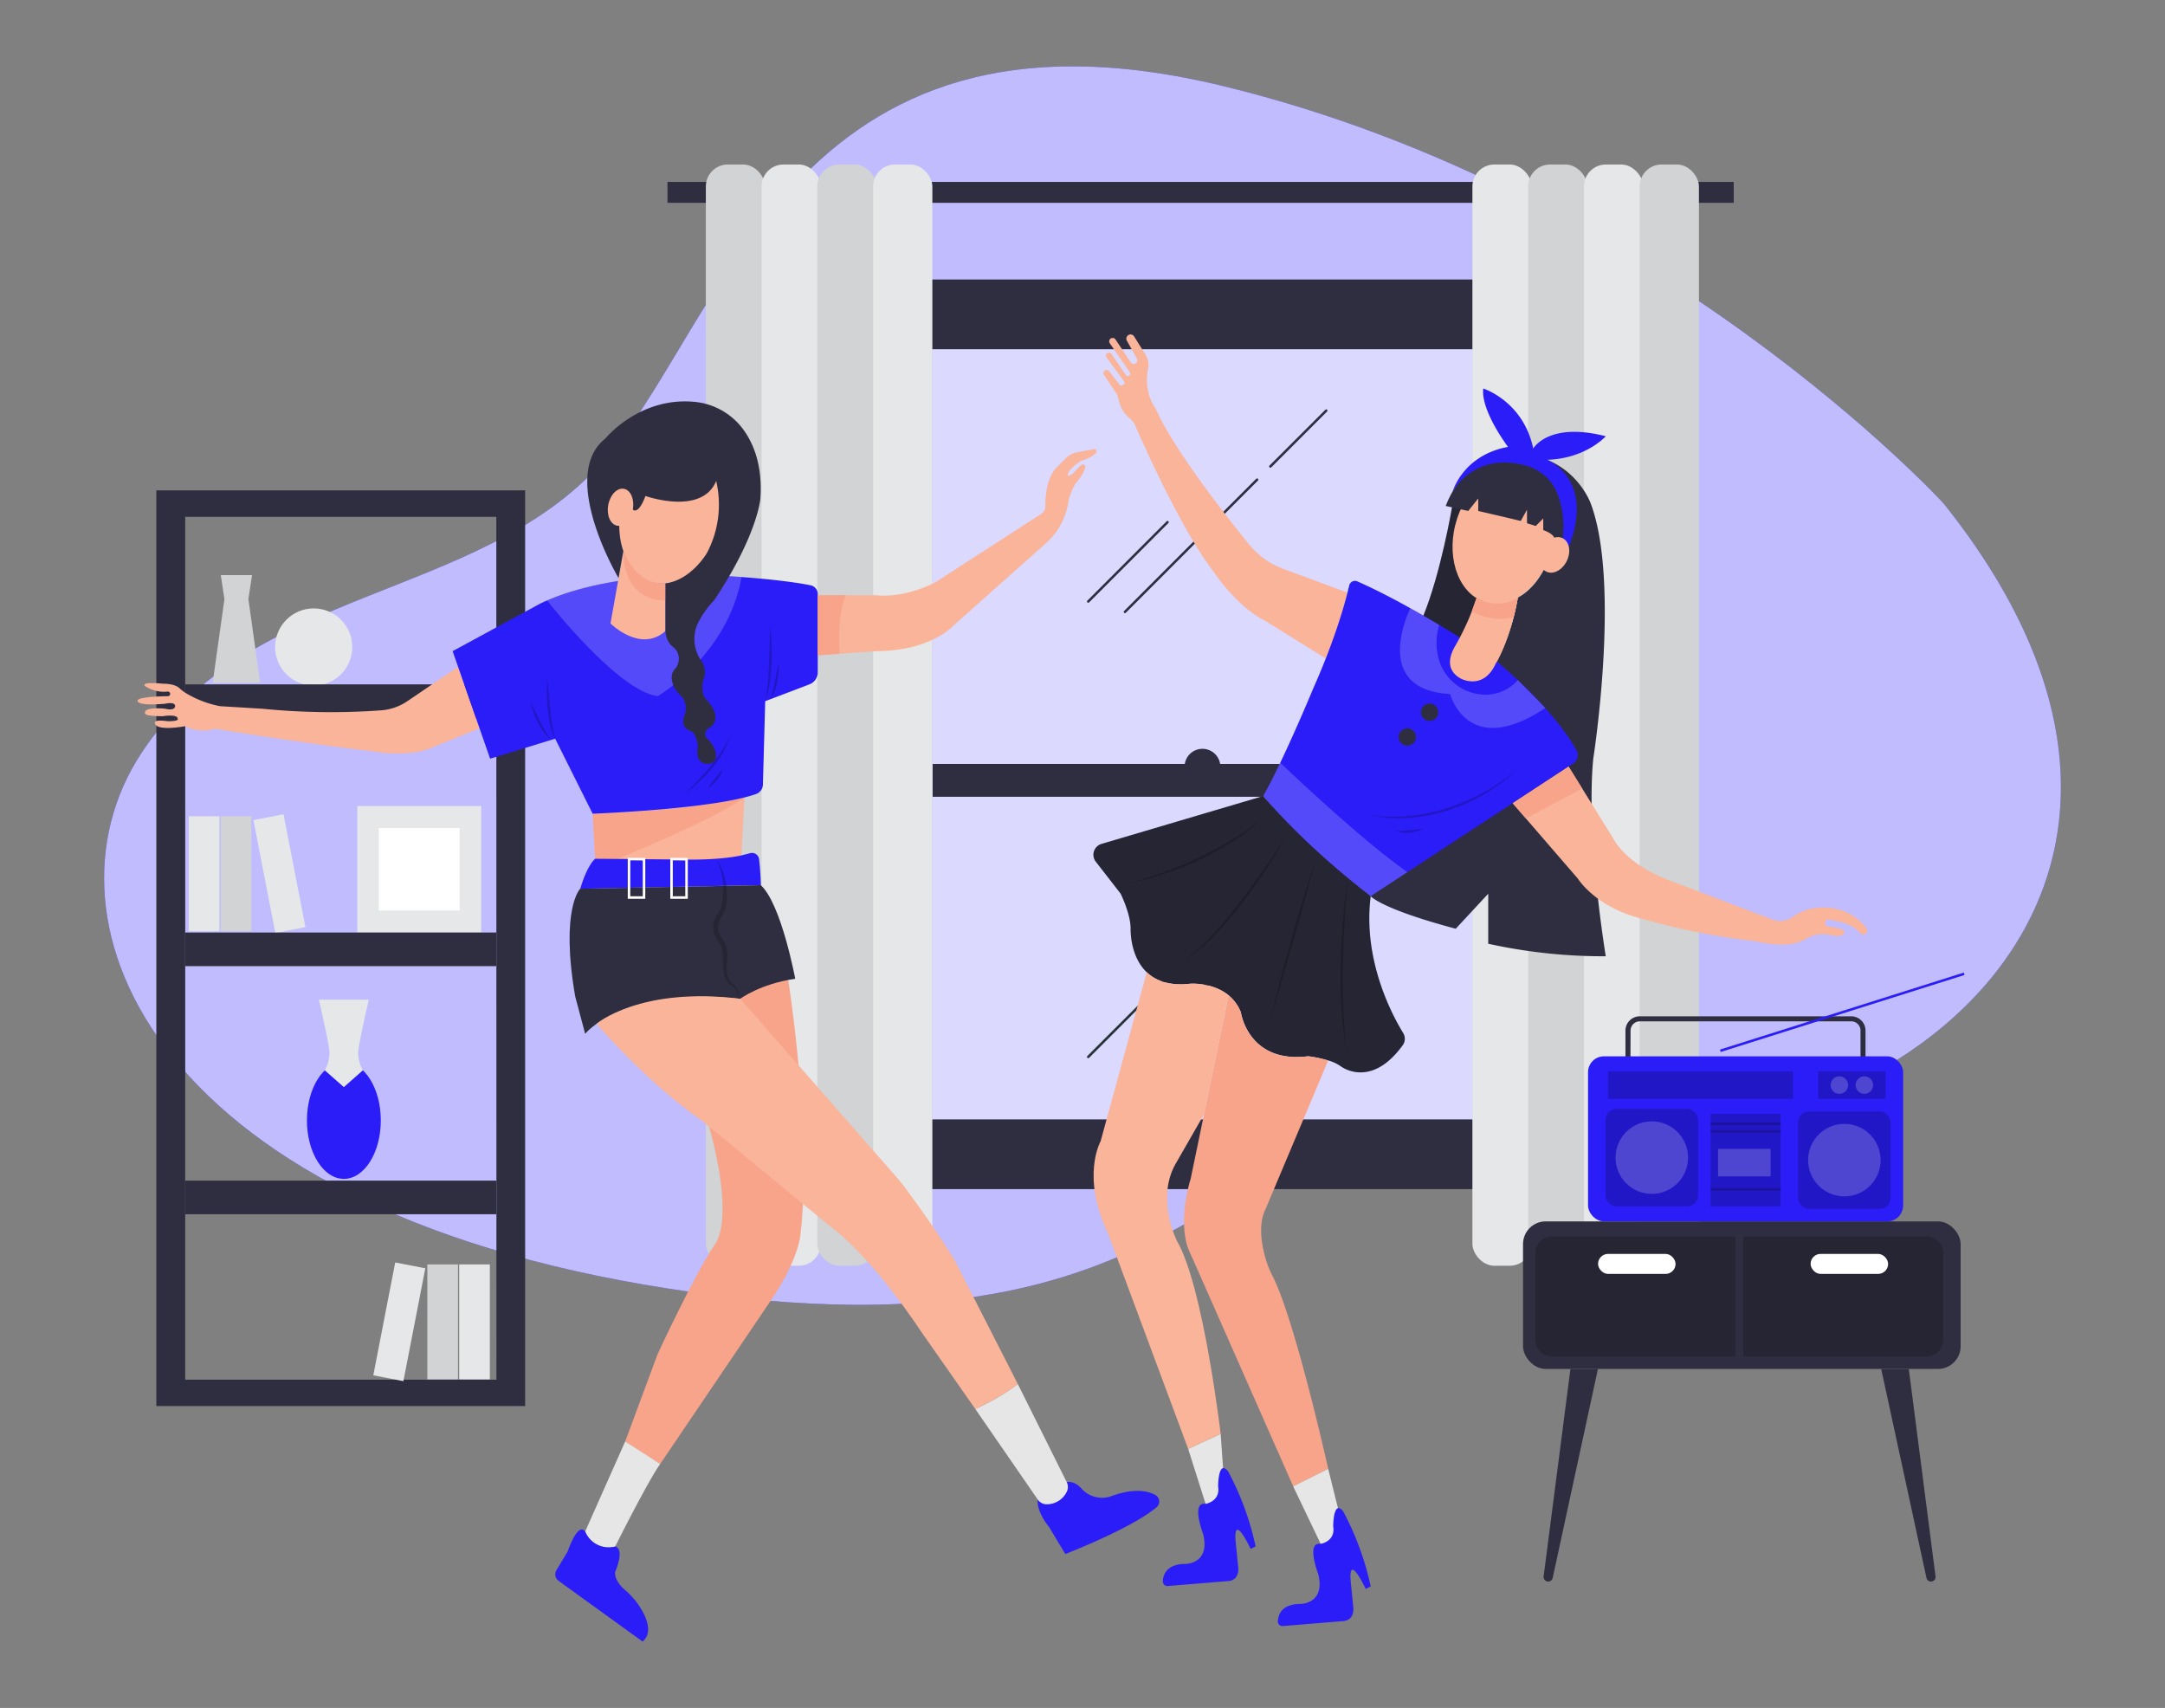 <svg xmlns="http://www.w3.org/2000/svg" width="865.76" height="682.89" viewBox="0 0 865.76 682.89"><rect x="0" y="0" width="865.76" height="682.89" fill="#808080" stroke="none"/><path d="M777.28,201.36S663.33,76.81,489.33,34.46s-199.62,96.29-249.09,151S100.67,234.06,56.51,301.17,60.93,486.66,277.33,516.7,480.5,431,614.75,452.22,903.6,359.47,777.28,201.36Z" fill="#2b1df7"/><path d="M777.28,201.36S663.33,76.81,489.33,34.46s-199.62,96.29-249.09,151S100.67,234.06,56.51,301.17,60.93,486.66,277.33,516.7,480.5,431,614.75,452.22,903.6,359.47,777.28,201.36Z" fill="#fff" opacity="0.7" style="isolation:isolate"/><path d="M62.52,196.06V562.18H210V196.06Zm136,355.59H74.07v-345h124.4Z" fill="#2f2e41"/><polygon points="99.29 239.22 89.79 239.22 85.05 272.97 104.02 272.97 99.29 239.22" fill="#d1d3d4"/><polygon points="100.79 229.94 88.29 229.94 89.73 239.49 99.34 239.49 100.79 229.94" fill="#d1d3d4"/><circle cx="125.44" cy="258.69" r="15.43" fill="#e6e7e8"/><rect x="142.88" y="322.28" width="49.54" height="50.55" fill="#e6e7e8"/><rect x="151.48" y="331.06" width="32.34" height="33" fill="#fff"/><rect x="75.48" y="326.37" width="12.26" height="45.96" fill="#e6e7e8"/><rect x="88.24" y="326.37" width="12.26" height="45.96" fill="#d1d3d4"/><rect x="105.61" y="326.32" width="12.26" height="45.96" transform="translate(-64.54 27.71) rotate(-10.99)" fill="#e6e7e8"/><rect x="183.63" y="505.55" width="12.26" height="45.96" fill="#e6e7e8"/><rect x="170.89" y="505.55" width="12.26" height="45.96" fill="#d1d3d4"/><rect x="136.69" y="522.37" width="45.96" height="12.26" transform="translate(-389.57 584.49) rotate(-79.01)" fill="#e6e7e8"/><ellipse cx="137.51" cy="447.98" rx="14.77" ry="23.37" fill="#2b1df7"/><path d="M143.29,420.07c.46-4.18,4.17-20.37,4.17-20.37H127.54s3.71,16.19,4.17,20.37a13.77,13.77,0,0,1-1.86,7.86l7.65,6.73,7.63-6.73A13.69,13.69,0,0,1,143.29,420.07Z" fill="#e6e7e8"/><rect x="74.07" y="273.63" width="124.41" height="13.44" fill="#2f2e41"/><rect x="74.07" y="372.85" width="124.41" height="13.44" fill="#2f2e41"/><rect x="74.07" y="472.05" width="124.41" height="13.44" fill="#2f2e41"/><rect x="372.95" y="139.62" width="215.85" height="307.96" fill="#fff" opacity="0.43"/><path d="M449.86,245.14a.49.49,0,0,1-.35-.84l52.83-52.86a.49.49,0,1,1,.7.7L450.2,245A.49.49,0,0,1,449.86,245.14Z" fill="#2f2e41"/><path d="M508,187a.5.5,0,0,1-.35-.84L530,163.83a.49.49,0,0,1,.69,0,.48.48,0,0,1,0,.7l-22.32,22.32A.49.49,0,0,1,508,187Z" fill="#2f2e41"/><path d="M435.17,241a.5.5,0,0,1-.35-.84l31.71-31.73a.49.49,0,0,1,.69,0,.5.5,0,0,1,0,.7l-31.7,31.72A.5.5,0,0,1,435.17,241Z" fill="#2f2e41"/><line x1="459.24" y1="417.3" x2="449.86" y2="426.7" fill="none" stroke="#263238" stroke-linecap="round" stroke-linejoin="round"/><line x1="530.31" y1="346.23" x2="464.52" y2="412.01" fill="none" stroke="#263238" stroke-linecap="round" stroke-linejoin="round"/><line x1="466.87" y1="390.86" x2="435.17" y2="422.59" fill="none" stroke="#263238" stroke-linecap="round" stroke-linejoin="round"/><path d="M488,306.53a7.15,7.15,0,1,0-7.15,7.17A7.15,7.15,0,0,0,488,306.53Z" fill="#2f2e41"/><rect x="372.95" y="305.44" width="214.31" height="13.14" fill="#2f2e41"/><rect x="356.11" y="111.75" width="249.42" height="27.87" fill="#2f2e41"/><rect x="356.11" y="447.58" width="249.42" height="27.87" fill="#2f2e41"/><rect x="266.92" y="72.74" width="426.38" height="8.36" fill="#2f2e41"/><rect x="282.26" y="65.77" width="23.7" height="440.32" rx="8.79" fill="#d1d3d4"/><rect x="304.54" y="65.77" width="23.7" height="440.32" rx="8.79" fill="#e6e7e8"/><rect x="326.83" y="65.77" width="23.7" height="440.32" rx="8.79" fill="#d1d3d4"/><rect x="349.14" y="65.77" width="23.7" height="440.32" rx="8.79" fill="#e6e7e8"/><rect x="588.8" y="65.77" width="23.7" height="440.32" rx="8.79" fill="#e6e7e8"/><rect x="611.09" y="65.77" width="23.7" height="440.32" rx="8.79" fill="#d1d3d4"/><rect x="633.4" y="65.77" width="23.7" height="440.32" rx="8.79" fill="#e6e7e8"/><rect x="655.68" y="65.77" width="23.7" height="440.32" rx="8.79" fill="#d1d3d4"/><path d="M746,426.85H650V412.07a5.73,5.73,0,0,1,5.72-5.72h84.57a5.72,5.72,0,0,1,5.71,5.72Zm-94-2h92V412.07a3.72,3.72,0,0,0-3.71-3.72H655.76a3.73,3.73,0,0,0-3.72,3.72Z" fill="#2f2e41"/><rect x="687.73" y="408.6" width="102.64" height="1" transform="matrix(0.95, -0.3, 0.3, 0.95, -88.13, 237.81)" fill="#2b1df7"/><path d="M628,547.35l-10.72,82.93a1.84,1.84,0,0,0,1.83,2.07h0a1.85,1.85,0,0,0,1.8-1.45L639,547.35Z" fill="#2f2e41"/><path d="M763.31,547.35,774,630.28a1.84,1.84,0,0,1-1.83,2.07h0a1.85,1.85,0,0,1-1.8-1.45l-18.1-83.55Z" fill="#2f2e41"/><path d="M538.85,236.93l-25.55-9.42a32.12,32.12,0,0,1-13.87-9.93c-10.08-12.42-30.6-38.66-37.3-54.28,0,0-5-6-3-16,0,0,1-3-2-7l-3.63-5.81a1.66,1.66,0,0,0-2.8,0h0a1.65,1.65,0,0,0-.07,1.74l4,7.16a1.44,1.44,0,0,1-.24,1.71h0a1.44,1.44,0,0,1-2.21-.22l-6.1-9.15a1.38,1.38,0,0,0-2.12-.21h0a1.38,1.38,0,0,0-.15,1.76l8,11.58a1,1,0,0,1,.07,1h0a1,1,0,0,1-1.67.11l-5.77-8.48a1.2,1.2,0,0,0-2.08.29h0a1.18,1.18,0,0,0,.11,1.08l7.12,9.74a.77.77,0,0,1-.28,1.16l-.59.3a.79.79,0,0,1-1-.22l-4.22-5.43a1.26,1.26,0,0,0-2.17.34h0a1.23,1.23,0,0,0,.14,1.13l4.8,7.21a6,6,0,0,1,1,2.41,13.08,13.08,0,0,0,4.74,8,6.38,6.38,0,0,1,1.78,2.31c3.31,7.57,18.92,42.54,31.36,58.54,0,0,9,14,21,20l24,14.93A146,146,0,0,0,538.85,236.93Z" fill="#f9b499"/><path d="M580.65,202.86s-4.52,26.44-11.52,43.44l9,26,19-41-6-32Z" fill="#2f2e41"/><path d="M580.65,202.86s-4.52,26.44-11.52,43.44l9,26,19-41-6-32Z" opacity="0.2"/><ellipse cx="601.25" cy="214.71" rx="27.05" ry="19.86" transform="translate(245.67 744.96) rotate(-75.81)" fill="#f9b499"/><path d="M578.13,202.3l9,2,4-5v5s13,3,17,4l2.5-4.5v5.42l3.5,1.08,3-3v4.64s5,1.65,4.47,4c0,0-2.77,16.57-14.62,23a88,88,0,0,1-8.85,26.4l-50,93s4,5,34,13l13-14v20a214.17,214.17,0,0,0,47,5s-8-48-5-79c0,0,11-70-1-102,0,0-7-20-31-20C605.13,181.3,586.13,181.3,578.13,202.3Z" fill="#2f2e41"/><path d="M315.21,391.83S325,453.35,320,494.35c0,0-1,10-12,26l-44,65s-10-6-14-9l13-35s14.42-31.21,22.71-43.6c0,0,8.52-8.09-2.09-47.24l-3.12-52.18,32.2-9.61Z" fill="#f7a48b"/><path d="M237,325.35l1,18s50.5,2.5,58.5-1.35l1.21-23.16S284,323.35,237,325.35Z" fill="#f9b499"/><path d="M237,325.35l1,18h9s39.39-16,50.68-24.51C297.75,318.84,275,324.35,237,325.35Z" fill="#f7a48b"/><path d="M183.21,266.57l-20.33,13.8A21.52,21.52,0,0,1,152.56,284a276.85,276.85,0,0,1-47.59-.62L88,282.35A41.28,41.28,0,0,1,74.13,277a19.11,19.11,0,0,1-2.46-1.92c-.79-.69-2.63-1.72-6.63-1.72,0,0-9-1-7,1a13.71,13.71,0,0,0,9,2.14.93.93,0,0,1,1,.93h0a.92.92,0,0,1-.92.94c-3.1,0-12.92.31-12.08,2,0,0,0,2,11,1,0,0,4-1,4,1,0,0,0,2-4,1,0,0-9-1-8,2,0,0,0,1,7,1,0,0,6-1,6,1,0,0,1,1-4,1,0,0-6-1-5,1,0,0,0,3,12,1a16.08,16.08,0,0,0,12,1s36,6,63,9c0,0,15,3,25-2l17.76-7.16Z" fill="#f9b499"/><path d="M327,238h23.6s9.88,1.55,23.14-5l42.6-27.5A3.4,3.4,0,0,0,418,202.5c0-3.39.35-10.66,4.08-15.15l4-4a9.19,9.19,0,0,1,4.86-2.55l6.6-1.2a.83.83,0,0,1,.8,1.34c-.84,1-2.59,2.33-6.23,3.37,0,0-6,4-5,6,0,0,1,0,3-2a9.93,9.93,0,0,1,2.39-2.44A1,1,0,0,1,434,187c-.35,1.24-1.34,3.27-3.91,6.35a24.13,24.13,0,0,0-3,8,27.33,27.33,0,0,1-9,16l-37.07,33s-8.93,10-30.93,10L327,262Z" fill="#f9b499"/><path d="M327,237.53v31.28a5.14,5.14,0,0,1-3.31,4.81L306,280.35l-.92,33.36a4.08,4.08,0,0,1-2.66,3.73c-17,6.12-65.42,7.91-65.42,7.91l-15-30-26,8-15-43,35-19c.91-.44,1.84-.86,2.78-1.26,28.91-12.56,69.67-9.91,69.67-9.91q4.31.25,8,.53h0c15.55,1.16,23.78,2.51,27.64,3.3A3.58,3.58,0,0,1,327,237.53Z" fill="#2b1df7"/><path d="M296.54,230.72C291,262.09,263,278.35,263,278.35c-15.82-2-43.58-37.44-44.22-38.26,28.91-12.56,69.67-9.91,69.67-9.91q4.31.25,8,.53Z" fill="#fff" opacity="0.2"/><path d="M629.06,305.31,562.79,348.7l-14.66,9.6c-22-14-43-40-43-40,2.1-3.67,4.47-8.38,6.83-13.33,6.64-13.9,13.17-29.67,13.17-29.67,9.15-20.6,13.07-35.37,14.41-41.22a2.37,2.37,0,0,1,3.27-1.62c25.49,11.32,55.75,32,55.75,32,19.79,16.7,28.5,29.54,31.82,35.39A4.12,4.12,0,0,1,629.06,305.31Z" fill="#2b1df7"/><path d="M564,243.16s-16.38,32.56,15.89,34.35c0,0,6.89,26.33,38.09,5.56l-11-11.16a17.24,17.24,0,0,1-13.21,5.85,19.54,19.54,0,0,1-18.12-13.24,23.8,23.8,0,0,1-.1-14.66Z" fill="#fff" opacity="0.2"/><circle cx="571.68" cy="284.77" r="3.47" fill="#2f2e41"/><circle cx="562.76" cy="294.68" r="3.47" fill="#2f2e41"/><path d="M547.39,325.91c19.21,2.76,39-3.27,54.54-14.57,1.05-.81,3.71-2.82,4.79-3.63-1,.91-3.55,3.07-4.56,3.93-15.07,12.1-35.64,18.34-54.77,14.27Z" opacity="0.2"/><path d="M558.13,332.3c3.66-.12,7.38-.54,11-1a13.81,13.81,0,0,1-11,1Z" opacity="0.2"/><path d="M562.79,348.7l-14.66,9.6c-22-14-43-40-43-40,2.1-3.67,4.47-8.38,6.83-13.33C521.34,313.9,545.93,336.87,562.79,348.7Z" fill="#fff" opacity="0.2"/><path d="M716.8,366.68h0a19.93,19.93,0,0,1,9.36-3.65c12.06-1.32,18.27,5.45,20.25,8.17a1.52,1.52,0,0,1-.15,2h0a1.52,1.52,0,0,1-2.17,0,16,16,0,0,0-8.94-4.75,19.81,19.81,0,0,1-2.29-.48c-2.21-.58-2.9,0-3,.76a1.57,1.57,0,0,0,1.41,1.75c8.65,1,5.88,2.88,5.88,2.88-.62,1.25-3.21.93-5.06.52a13.49,13.49,0,0,0-5.93-.08,14.2,14.2,0,0,0-4,1.56c-4,2.38-8.32,2.59-13,2.17a50.06,50.06,0,0,1-7-1.17,283.8,283.8,0,0,1-49-10c-16-5-22.21-15.08-22.21-15.08l-26-30.09,22.35-14.63,17.88,28.8s5,11,26,18l37.79,14.39A8.43,8.43,0,0,0,716.8,366.68Z" fill="#f9b499"/><polygon points="604.9 321.13 610.19 327.25 632.68 315.25 627.25 306.5 604.9 321.13" fill="#f7a48b"/><path d="M560.92,417.92c-12.87,17.74-24.79,8.38-24.79,8.38a17,17,0,0,0-5-2.32,49,49,0,0,0-8-1.68c-24,3-26.89-17.5-26.89-17.5a16.46,16.46,0,0,0-4.91-6.84c-6.37-5.24-15.2-4.66-15.2-4.66-8.51,1-14-1.2-17.56-4.58-6.87-6.55-6.44-17.42-6.44-17.42,0-6-4-14-4-14l-9.92-12.76a4.52,4.52,0,0,1,2.29-7.12l64.63-19.12c19.41,22.55,43,40,43,40-3.29,25.52,8.66,47.71,13,54.77A4.37,4.37,0,0,1,560.92,417.92Z" fill="#2f2e41"/><path d="M560.92,417.92c-12.87,17.74-24.79,8.38-24.79,8.38a17,17,0,0,0-5-2.32,49,49,0,0,0-8-1.68c-24,3-26.89-17.5-26.89-17.5a16.46,16.46,0,0,0-4.91-6.84c-6.37-5.24-15.2-4.66-15.2-4.66-8.51,1-14-1.2-17.56-4.58-6.87-6.55-6.44-17.42-6.44-17.42,0-6-4-14-4-14l-9.92-12.76a4.52,4.52,0,0,1,2.29-7.12l64.63-19.12c19.41,22.55,43,40,43,40-3.29,25.52,8.66,47.71,13,54.77A4.37,4.37,0,0,1,560.92,417.92Z" opacity="0.2"/><path d="M505.13,327.25c-14.18,12.54-32,20.86-50.31,25.23l-3.69.82c19.33-5.44,38-13.76,54-26.05Z" opacity="0.2"/><path d="M515.13,333.3c-9.37,16.22-26,41.35-42,51l3.34-2.48c7.35-6.27,13.63-13.76,19.49-21.41,6.78-8.75,13.05-17.89,19.17-27.11Z" opacity="0.2"/><path d="M526.13,343.3c-5.15,20.47-12,43.71-18,64,5-21.6,11.28-42.89,18-64Z" opacity="0.2"/><path d="M538.85,351.69c-1.59,21.79-3,43.79-.6,65.56l.6,4.34c-2.22-10-2.78-20.34-2.81-30.55a275.64,275.64,0,0,1,2.81-39.35Z" opacity="0.2"/><path d="M509,510.43c9,17.83,22.14,76.87,22.14,76.87l-14,7-41-92.83c-6-11.82,0-30.17,0-30.17L491.32,398h0a16.46,16.46,0,0,1,4.91,6.84s2.89,20.5,26.89,17.5a49,49,0,0,1,8,1.68l-25,59.32c-3.47,6.94-1.16,16.56.58,21.79A39.86,39.86,0,0,0,509,510.43Z" fill="#f7a48b"/><polygon points="517.13 594.3 528.13 617.3 535.15 617.3 535.15 603.46 531.13 587.3 517.13 594.3" fill="#e6e6e6"/><path d="M527.13,629.3s-5-13,1-12c0,0,6-1,5-7,0,0,0-11,4-6a114.42,114.42,0,0,1,11,30l-2,1s-7-15-6-3l1,10s1,5.81-4.47,5.9L513,650.14a1.83,1.83,0,0,1-2-1.92c.15-2.65,1.55-6.92,9.13-6.92C520.13,641.3,530.13,641.3,527.13,629.3Z" fill="#2b1df7"/><polygon points="475.13 579.3 482.11 601.3 489.13 601.3 489.13 587.46 488.13 573.3 475.13 579.3" fill="#e6e6e6"/><path d="M481.11,613.3s-5-13,1-12c0,0,6-1,5-7,0,0,0-11,4-6a114.42,114.42,0,0,1,11,30l-2,1s-7-15-6-3l1,10s1.05,5.81-4.48,5.9L467,634.14a1.83,1.83,0,0,1-2-1.92c.14-2.65,1.55-6.92,9.13-6.92C474.11,625.3,484.11,625.3,481.11,613.3Z" fill="#2b1df7"/><path d="M470.63,496.13c10.5,17.83,17.5,77.17,17.5,77.17l-13,6-32-86c-11-23-3-37-3-37l18.44-67.58c3.55,3.38,9.05,5.6,17.56,4.58,0,0,8.83-.58,15.2,4.66l-9.87,47.61L470.13,465.3C462.13,479.3,470.63,496.13,470.63,496.13Z" fill="#f9b499"/><path d="M627.17,219c11-27.34-8.49-35.16-8.49-35.16,15.55-.49,23.45-9.41,23.45-9.41-23-5.91-29,4.91-29,4.91-4-19-20-24-20-24-1,9,9.91,23.34,9.91,23.34-18.1,3.34-22.12,17.83-22.12,17.83s8.65-16.24,29.51-10.26A18.62,18.62,0,0,1,622.15,196c2.1,4.4,3.71,10.94,2.7,20.21l1.24.93Z" fill="#2b1df7"/><ellipse cx="267.56" cy="205.41" rx="28.12" ry="19.86" transform="translate(17.6 431.91) rotate(-79.69)" fill="#f9b499"/><path d="M249.3,220.28l-5.17,29s12,12,22,3v-19S255.54,234.85,249.3,220.28Z" fill="#f9b499"/><path d="M249.3,220.28s-1.17,19.6,16.83,19.81v-6.83S255.46,235.27,249.3,220.28Z" fill="#f7a48b"/><path d="M282.13,279.3c8.31,8.94,1,12,1,12-1.83,1.83-1.05,3.29-.16,4.15a11.4,11.4,0,0,1,3,4.65c1.44,4.54-1.86,5.2-1.86,5.2-7,1-5-7-5-7-1-6-3-6-3-6-3.6-1.45-3.05-4.45-2.46-6a8.42,8.42,0,0,0,.52-4.24,6.85,6.85,0,0,0-2-4,11.85,11.85,0,0,1-2.95-4.17c-1.81-4.6.89-6.62.89-6.62a6.34,6.34,0,0,0,1.1-5.62,6,6,0,0,0-2.18-3.07c-2.92-2.26-2.92-6.31-2.92-6.31v-19c10.41-1.41,16.59-12.18,16.59-12.18a41.4,41.4,0,0,0,3.69-28.78c-5.73,14-28.28,6-28.28,6-3,8-5.08,5.39-5.08,5.39l-4.92-.89c-1.59,11,1.17,17.48,1.17,17.48l-1.93,10.84s-24.24-40.82-5.24-55.82c0,0,13.3-16.43,35-14.69a27.41,27.41,0,0,1,19.42,10.18c4.48,5.69,8.49,14.73,7.54,28.51,0,0-1,14.52-18.55,40.79a35.37,35.37,0,0,0-6.7,9.65A15.09,15.09,0,0,0,280.3,264a8.15,8.15,0,0,1,.74,8.35S280.22,277.24,282.13,279.3Z" fill="#2f2e41"/><path d="M218.82,271.46c1.08,8,1,16.14,3.22,23.89-2-3.56-2.52-7.75-3-11.75a70.34,70.34,0,0,1-.21-12.14Z" opacity="0.2"/><path d="M212,280.35c2.73,5.23,4.9,10.72,8.39,15.5-4.56-3.87-7-9.81-8.39-15.5Z" opacity="0.2"/><path d="M308,250.35a97.8,97.8,0,0,1,.52,15.11c-.28,5-.66,10.18-2.52,14.89.12-.62.25-1.23.39-1.84,1.41-9.26,1.21-18.81,1.61-28.16Z" opacity="0.2"/><path d="M311.43,265.35c.05,4.82-.5,10.09-3.23,14.18,1.45-4.66,1.9-9.46,3.23-14.18Z" opacity="0.2"/><path d="M292,294.35c-3,9.47-10.3,17-18,23,6.78-7,13.76-14.13,18-23Z" opacity="0.2"/><path d="M289,307.35a12.12,12.12,0,0,1-6,7.73c2-2.61,3.95-5.1,6-7.73Z" opacity="0.2"/><path d="M304.27,353.9l-46.73.94-6,.12-19.5.39c3-10,6-12,6-12l13.5.12,6,.06,15.29.14c15.78.32,23.71-1.67,23.71-1.67l3.51-.89a2.81,2.81,0,0,1,3.48,2.38C304.12,348.28,304.27,353.9,304.27,353.9Z" fill="#2b1df7"/><path d="M232,355.35s-8,8-2,43l4,15s15-19,62-14c0,0,8-6,22-8,0,0-5.54-29.89-13.77-37.44Z" fill="#2f2e41"/><path d="M286.37,343.35c3.83,5.11,4.84,12,4.05,18.19a8.85,8.85,0,0,1-1.22,3.9c-1.43,2-2.34,4.15-1.94,6.32.22,2.52,2.55,4.19,3.1,6.58.76,2.56.51,5.13.3,7.7-.18,3.09.48,5.94,3.06,7.92a7.71,7.71,0,0,1,1.87,5.35,7.93,7.93,0,0,0-2.4-4.78c-6.08-3.84-3-10.08-4.64-15.64a8.71,8.71,0,0,0-1.72-3,8.77,8.77,0,0,1-1.12-8,13.08,13.08,0,0,1,1.89-3.46c1.26-1.91,1.26-4.52,1.52-6.78a27.56,27.56,0,0,0-2.75-14.31Z" opacity="0.2"/><path d="M426,621.35s26.41-10.18,36.48-18.69a3,3,0,0,0-.48-4.93c-3-1.64-8.59-2.9-18,.62a9.51,9.51,0,0,1-1.06.28,11.08,11.08,0,0,1-10.56-3.55c-1.28-1.41-3.27-2.89-5.79-2.48l-11.57,7s-.92,4.21,4.53,11Z" fill="#2b1df7"/><path d="M390,563.35l25,36.23a4.31,4.31,0,0,0,3.8,1.88,8.88,8.88,0,0,0,7.82-5.07,4.28,4.28,0,0,0-.05-3.79L407,553.35S401,558.35,390,563.35Z" fill="#e6e6e6"/><path d="M250,576.35l-16,36a10.12,10.12,0,0,0,12,6s13-26,18-33Z" fill="#e6e6e6"/><path d="M227,620.35s4-12,7-8a10.12,10.12,0,0,0,12,6s4,.33,0,10.17c0,0-.79,3.06,4,7.27a30.9,30.9,0,0,1,5.57,6.24c2.85,4.33,5.71,10.64,1.41,14.32l-33.6-24.27a3.21,3.21,0,0,1-.88-4.26Z" fill="#2b1df7"/><path d="M327,238v24l8.69-.62s-1.14-15.81,2.59-23.42Z" fill="#f7a48b"/><rect x="609.04" y="488.35" width="175" height="59" rx="9.07" fill="#2f2e41"/><path d="M620.61,494.35H694a0,0,0,0,1,0,0v48a0,0,0,0,1,0,0H620.61a6.57,6.57,0,0,1-6.57-6.57V500.93A6.57,6.57,0,0,1,620.61,494.35Z" opacity="0.2"/><path d="M703.61,494.35H777a0,0,0,0,1,0,0v48a0,0,0,0,1,0,0H703.61a6.57,6.57,0,0,1-6.57-6.57V500.93A6.57,6.57,0,0,1,703.61,494.35Z" transform="translate(1474.09 1036.71) rotate(180)" opacity="0.2"/><rect x="635.04" y="422.35" width="126" height="66" rx="6.35" fill="#2b1df7"/><rect x="639.04" y="501.35" width="31" height="8" rx="4" fill="#fff"/><rect x="724.04" y="501.35" width="31" height="8" rx="4" fill="#fff"/><rect x="642.04" y="443.35" width="37" height="39" rx="4.37" opacity="0.2"/><circle cx="660.54" cy="462.85" r="14.5" fill="#fff" opacity="0.2"/><rect x="719.04" y="444.35" width="37" height="39" rx="4.37" opacity="0.2"/><circle cx="737.54" cy="463.85" r="14.5" fill="#fff" opacity="0.2"/><rect x="643.04" y="428.35" width="74" height="11" opacity="0.2"/><rect x="727.04" y="428.35" width="27" height="11" opacity="0.2"/><circle cx="735.54" cy="433.85" r="3.5" fill="#fff" opacity="0.2"/><circle cx="745.54" cy="433.85" r="3.5" fill="#fff" opacity="0.2"/><rect x="684.04" y="445.35" width="28" height="37" opacity="0.2"/><g opacity="0.2"><rect x="684.04" y="448.85" width="28" height="1"/></g><g opacity="0.2"><rect x="684.04" y="451.85" width="28" height="1"/></g><rect x="687.04" y="459.35" width="21" height="11" fill="#fff" opacity="0.2"/><g opacity="0.2"><rect x="684.04" y="475.07" width="28" height="1"/></g><ellipse cx="248.13" cy="202.8" rx="7.5" ry="5" transform="translate(4.21 410.64) rotate(-79.69)" fill="#f9b499"/><polygon points="257.54 343.54 257.54 358.86 251.54 358.86 251.54 343.48 257.54 343.54" fill="none" stroke="#fff" stroke-miterlimit="10"/><polygon points="274.54 343.54 274.54 358.86 268.54 358.86 268.54 343.48 274.54 343.54" fill="none" stroke="#fff" stroke-miterlimit="10"/><path d="M362.19,475.23C375.71,493.5,382,504.35,382,504.35l25,49c-6,5-17,10-17,10l-21-30c-22-33-37-43-37-43l-51-42c-23-16-42.44-39-42.44-39s17.44-15,57.44-10l61.79,70.48C359.35,471.57,360.81,473.37,362.19,475.23Z" fill="#f9b499"/><ellipse cx="621.6" cy="221.85" rx="7.44" ry="5.5" transform="translate(151.09 684.7) rotate(-64.17)" fill="#f9b499"/><path d="M590.43,239.14s-1,3.43-3.24,8.66a106,106,0,0,1-5.48,10.85c-1.8,3.16-4,9.1,2.42,12.65,0,0,9,5,14-6,0,0,5.7-8.79,8.85-26.4A16,16,0,0,1,590.43,239.14Z" fill="#f9b499"/><path d="M590.43,239.14l-1.87,5.27s7.89,4.76,16.73,2.32L607,238.9A16.46,16.46,0,0,1,590.43,239.14Z" fill="#f7a48b"/></svg>